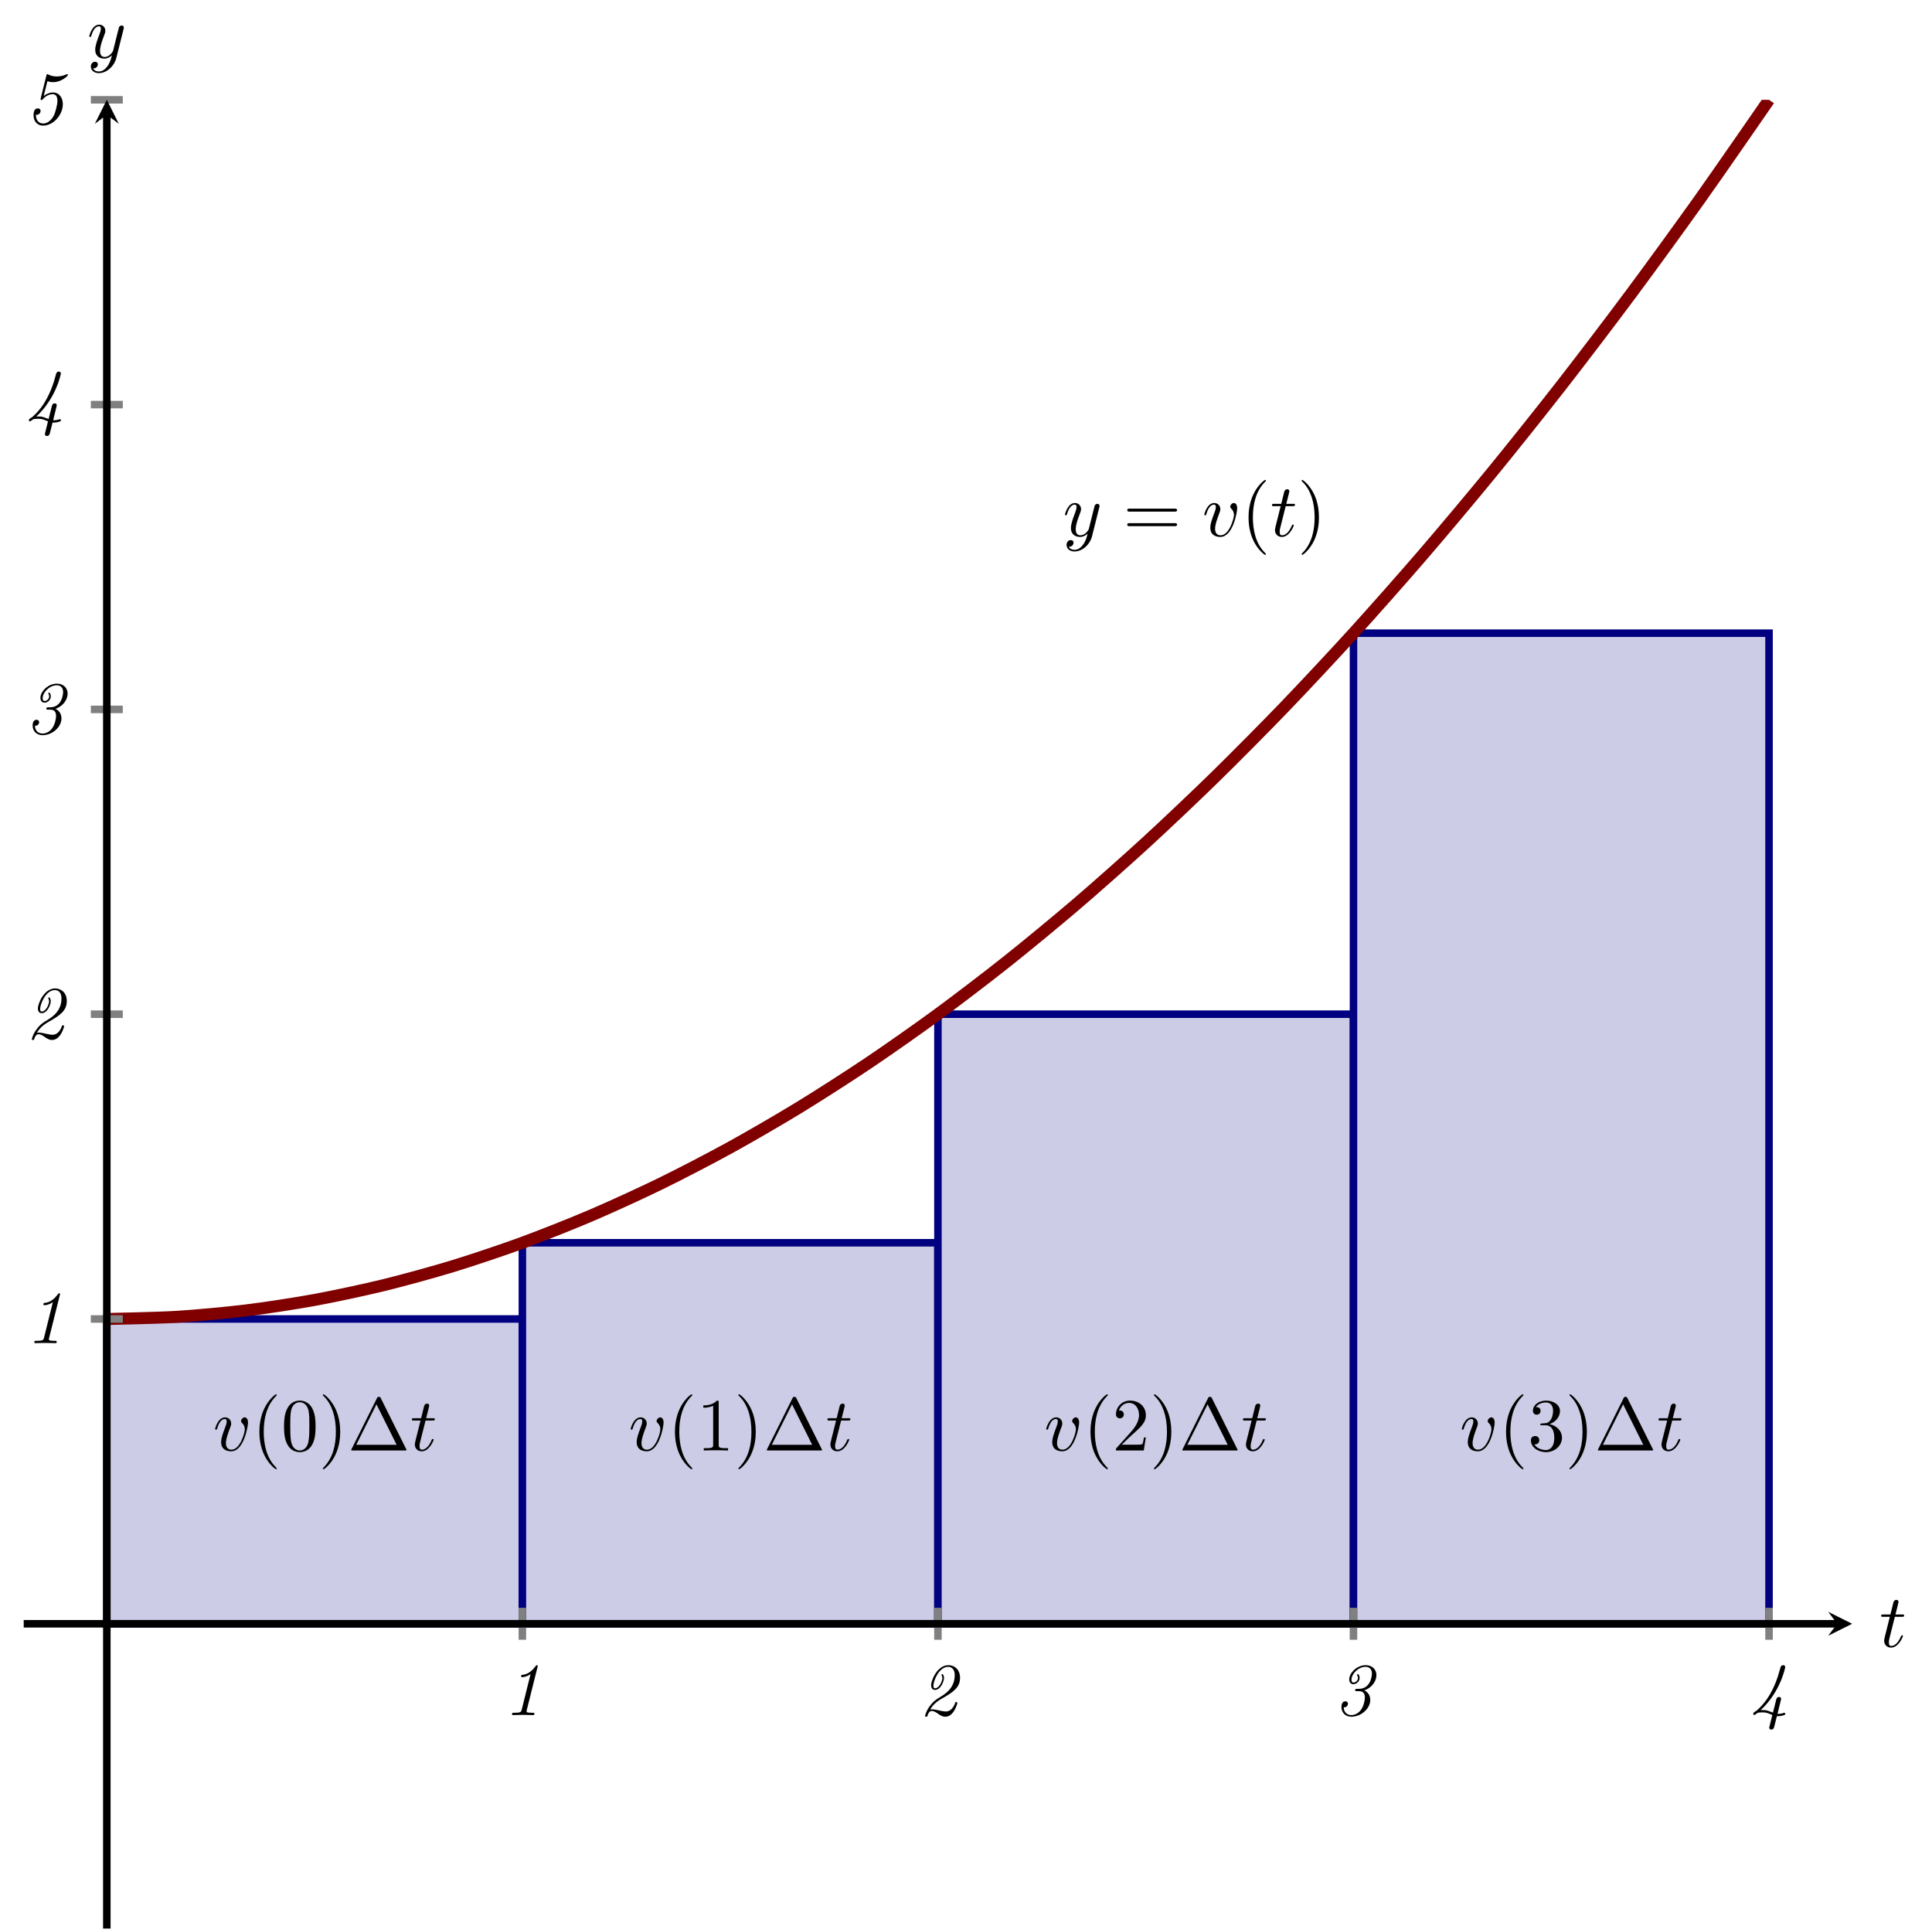 <?xml version="1.0" encoding="UTF-8" standalone="no"?>
<!DOCTYPE svg PUBLIC "-//W3C//DTD SVG 1.1//EN" "http://www.w3.org/Graphics/SVG/1.1/DTD/svg11.dtd">
<svg xmlns="http://www.w3.org/2000/svg" xmlns:xlink="http://www.w3.org/1999/xlink" version="1.1" width="256.94pt" height="256.641pt" viewBox="0 0 256.94 256.641">
<clipPath id="cp0">
<path transform="matrix(1,0,0,-1,3.153,256.442)" d="M 0 0 L 243.167 0 L 243.167 243.171 L 0 243.171 Z "/>
</clipPath>
<g clip-path="url(#cp0)">
<path transform="matrix(1,0,0,-1,3.153,256.442)" d="M 11.053 81.057 C 11.053 81.057 12.717 81.057 13.356 81.057 C 13.995 81.057 15.019 81.057 15.658 81.057 C 16.297 81.057 17.322 81.057 17.961 81.057 C 18.6 81.057 19.625 81.057 20.264 81.057 C 20.903 81.057 21.927 81.057 22.566 81.057 C 23.205 81.057 24.23 81.057 24.869 81.057 C 25.508 81.057 26.533 81.057 27.172 81.057 C 27.811 81.057 28.836 81.057 29.474 81.057 C 30.113 81.057 31.138 81.057 31.777 81.057 C 32.416 81.057 33.441 81.057 34.08 81.057 C 34.719 81.057 35.744 81.057 36.383 81.057 C 37.022 81.057 38.046 81.057 38.685 81.057 C 39.324 81.057 40.349 81.057 40.988 81.057 C 41.627 81.057 42.652 81.057 43.291 81.057 C 43.93 81.057 44.954 81.057 45.593 81.057 C 46.232 81.057 47.257 81.057 47.896 81.057 C 48.535 81.057 49.56 81.057 50.199 81.057 C 50.838 81.057 51.862 81.057 52.501 81.057 C 53.14 81.057 54.165 81.057 54.804 81.057 C 55.443 81.057 56.468 81.057 57.107 81.057 C 57.746 81.057 58.77 81.057 59.409 81.057 C 60.048 81.057 61.073 81.057 61.712 81.057 C 62.351 81.057 63.376 81.057 64.015 81.057 C 64.654 81.057 66.317 81.057 66.317 81.057 L 66.317 40.528 L 11.053 40.528 Z " fill="#cccce6"/>
<path transform="matrix(1,0,0,-1,3.153,256.442)" stroke-width="1" stroke-linecap="butt" stroke-miterlimit="10" stroke-linejoin="miter" fill="none" stroke="#000080" d="M 11.053 81.057 C 11.053 81.057 12.717 81.057 13.356 81.057 C 13.995 81.057 15.019 81.057 15.658 81.057 C 16.297 81.057 17.322 81.057 17.961 81.057 C 18.6 81.057 19.625 81.057 20.264 81.057 C 20.903 81.057 21.927 81.057 22.566 81.057 C 23.205 81.057 24.23 81.057 24.869 81.057 C 25.508 81.057 26.533 81.057 27.172 81.057 C 27.811 81.057 28.836 81.057 29.474 81.057 C 30.113 81.057 31.138 81.057 31.777 81.057 C 32.416 81.057 33.441 81.057 34.08 81.057 C 34.719 81.057 35.744 81.057 36.383 81.057 C 37.022 81.057 38.046 81.057 38.685 81.057 C 39.324 81.057 40.349 81.057 40.988 81.057 C 41.627 81.057 42.652 81.057 43.291 81.057 C 43.93 81.057 44.954 81.057 45.593 81.057 C 46.232 81.057 47.257 81.057 47.896 81.057 C 48.535 81.057 49.56 81.057 50.199 81.057 C 50.838 81.057 51.862 81.057 52.501 81.057 C 53.14 81.057 54.165 81.057 54.804 81.057 C 55.443 81.057 56.468 81.057 57.107 81.057 C 57.746 81.057 58.77 81.057 59.409 81.057 C 60.048 81.057 61.073 81.057 61.712 81.057 C 62.351 81.057 63.376 81.057 64.015 81.057 C 64.654 81.057 66.317 81.057 66.317 81.057 L 66.317 40.528 L 11.053 40.528 Z "/>
<path transform="matrix(1,0,0,-1,3.153,256.442)" d="M 66.318 91.189 C 66.318 91.189 67.982 91.189 68.621 91.189 C 69.26 91.189 70.285 91.189 70.924 91.189 C 71.563 91.189 72.587 91.189 73.226 91.189 C 73.865 91.189 74.89 91.189 75.529 91.189 C 76.168 91.189 77.193 91.189 77.832 91.189 C 78.471 91.189 79.495 91.189 80.134 91.189 C 80.773 91.189 81.798 91.189 82.437 91.189 C 83.076 91.189 84.101 91.189 84.74 91.189 C 85.379 91.189 86.403 91.189 87.042 91.189 C 87.681 91.189 88.706 91.189 89.345 91.189 C 89.984 91.189 91.009 91.189 91.648 91.189 C 92.287 91.189 93.311 91.189 93.95 91.189 C 94.589 91.189 95.614 91.189 96.253 91.189 C 96.892 91.189 97.917 91.189 98.556 91.189 C 99.195 91.189 100.22 91.189 100.859 91.189 C 101.498 91.189 102.522 91.189 103.161 91.189 C 103.8 91.189 104.825 91.189 105.464 91.189 C 106.103 91.189 107.128 91.189 107.767 91.189 C 108.406 91.189 109.43 91.189 110.069 91.189 C 110.708 91.189 111.733 91.189 112.372 91.189 C 113.011 91.189 114.036 91.189 114.675 91.189 C 115.314 91.189 116.338 91.189 116.977 91.189 C 117.616 91.189 118.641 91.189 119.28 91.189 C 119.919 91.189 121.583 91.189 121.583 91.189 L 121.583 40.528 L 66.318 40.528 Z " fill="#cccce6"/>
<path transform="matrix(1,0,0,-1,3.153,256.442)" stroke-width="1" stroke-linecap="butt" stroke-miterlimit="10" stroke-linejoin="miter" fill="none" stroke="#000080" d="M 66.318 91.189 C 66.318 91.189 67.982 91.189 68.621 91.189 C 69.26 91.189 70.285 91.189 70.924 91.189 C 71.563 91.189 72.587 91.189 73.226 91.189 C 73.865 91.189 74.89 91.189 75.529 91.189 C 76.168 91.189 77.193 91.189 77.832 91.189 C 78.471 91.189 79.495 91.189 80.134 91.189 C 80.773 91.189 81.798 91.189 82.437 91.189 C 83.076 91.189 84.101 91.189 84.74 91.189 C 85.379 91.189 86.403 91.189 87.042 91.189 C 87.681 91.189 88.706 91.189 89.345 91.189 C 89.984 91.189 91.009 91.189 91.648 91.189 C 92.287 91.189 93.311 91.189 93.95 91.189 C 94.589 91.189 95.614 91.189 96.253 91.189 C 96.892 91.189 97.917 91.189 98.556 91.189 C 99.195 91.189 100.22 91.189 100.859 91.189 C 101.498 91.189 102.522 91.189 103.161 91.189 C 103.8 91.189 104.825 91.189 105.464 91.189 C 106.103 91.189 107.128 91.189 107.767 91.189 C 108.406 91.189 109.43 91.189 110.069 91.189 C 110.708 91.189 111.733 91.189 112.372 91.189 C 113.011 91.189 114.036 91.189 114.675 91.189 C 115.314 91.189 116.338 91.189 116.977 91.189 C 117.616 91.189 118.641 91.189 119.28 91.189 C 119.919 91.189 121.583 91.189 121.583 91.189 L 121.583 40.528 L 66.318 40.528 Z "/>
<path transform="matrix(1,0,0,-1,3.153,256.442)" d="M 121.584 121.585 C 121.584 121.585 123.247 121.585 123.886 121.585 C 124.525 121.585 125.55 121.585 126.189 121.585 C 126.828 121.585 127.853 121.585 128.492 121.585 C 129.131 121.585 130.155 121.585 130.794 121.585 C 131.433 121.585 132.458 121.585 133.097 121.585 C 133.736 121.585 134.761 121.585 135.4 121.585 C 136.039 121.585 137.063 121.585 137.702 121.585 C 138.341 121.585 139.366 121.585 140.005 121.585 C 140.644 121.585 141.669 121.585 142.308 121.585 C 142.947 121.585 143.971 121.585 144.61 121.585 C 145.249 121.585 146.274 121.585 146.913 121.585 C 147.552 121.585 148.577 121.585 149.216 121.585 C 149.855 121.585 150.879 121.585 151.518 121.585 C 152.157 121.585 153.182 121.585 153.821 121.585 C 154.46 121.585 155.485 121.585 156.124 121.585 C 156.763 121.585 157.787 121.585 158.426 121.585 C 159.065 121.585 160.09 121.585 160.729 121.585 C 161.368 121.585 162.393 121.585 163.032 121.585 C 163.671 121.585 164.696 121.585 165.334 121.585 C 165.974 121.585 166.998 121.585 167.637 121.585 C 168.276 121.585 169.301 121.585 169.94 121.585 C 170.579 121.585 171.604 121.585 172.243 121.585 C 172.882 121.585 173.906 121.585 174.545 121.585 C 175.184 121.585 176.848 121.585 176.848 121.585 L 176.848 40.528 L 121.584 40.528 Z " fill="#cccce6"/>
<path transform="matrix(1,0,0,-1,3.153,256.442)" stroke-width="1" stroke-linecap="butt" stroke-miterlimit="10" stroke-linejoin="miter" fill="none" stroke="#000080" d="M 121.584 121.585 C 121.584 121.585 123.247 121.585 123.886 121.585 C 124.525 121.585 125.55 121.585 126.189 121.585 C 126.828 121.585 127.853 121.585 128.492 121.585 C 129.131 121.585 130.155 121.585 130.794 121.585 C 131.433 121.585 132.458 121.585 133.097 121.585 C 133.736 121.585 134.761 121.585 135.4 121.585 C 136.039 121.585 137.063 121.585 137.702 121.585 C 138.341 121.585 139.366 121.585 140.005 121.585 C 140.644 121.585 141.669 121.585 142.308 121.585 C 142.947 121.585 143.971 121.585 144.61 121.585 C 145.249 121.585 146.274 121.585 146.913 121.585 C 147.552 121.585 148.577 121.585 149.216 121.585 C 149.855 121.585 150.879 121.585 151.518 121.585 C 152.157 121.585 153.182 121.585 153.821 121.585 C 154.46 121.585 155.485 121.585 156.124 121.585 C 156.763 121.585 157.787 121.585 158.426 121.585 C 159.065 121.585 160.09 121.585 160.729 121.585 C 161.368 121.585 162.393 121.585 163.032 121.585 C 163.671 121.585 164.696 121.585 165.334 121.585 C 165.974 121.585 166.998 121.585 167.637 121.585 C 168.276 121.585 169.301 121.585 169.94 121.585 C 170.579 121.585 171.604 121.585 172.243 121.585 C 172.882 121.585 173.906 121.585 174.545 121.585 C 175.184 121.585 176.848 121.585 176.848 121.585 L 176.848 40.528 L 121.584 40.528 Z "/>
<path transform="matrix(1,0,0,-1,3.153,256.442)" d="M 176.849 172.246 C 176.849 172.246 178.513 172.246 179.152 172.246 C 179.791 172.246 180.815 172.246 181.454 172.246 C 182.093 172.246 183.118 172.246 183.757 172.246 C 184.396 172.246 185.421 172.246 186.06 172.246 C 186.699 172.246 187.723 172.246 188.362 172.246 C 189.001 172.246 190.026 172.246 190.665 172.246 C 191.304 172.246 192.329 172.246 192.968 172.246 C 193.607 172.246 194.631 172.246 195.27 172.246 C 195.909 172.246 196.934 172.246 197.573 172.246 C 198.212 172.246 199.237 172.246 199.876 172.246 C 200.515 172.246 201.539 172.246 202.178 172.246 C 202.817 172.246 203.842 172.246 204.481 172.246 C 205.12 172.246 206.145 172.246 206.784 172.246 C 207.423 172.246 208.447 172.246 209.086 172.246 C 209.725 172.246 210.75 172.246 211.389 172.246 C 212.028 172.246 213.053 172.246 213.692 172.246 C 214.331 172.246 215.355 172.246 215.994 172.246 C 216.633 172.246 217.658 172.246 218.297 172.246 C 218.936 172.246 219.961 172.246 220.6 172.246 C 221.239 172.246 222.263 172.246 222.902 172.246 C 223.541 172.246 224.566 172.246 225.205 172.246 C 225.844 172.246 226.869 172.246 227.508 172.246 C 228.147 172.246 229.172 172.246 229.81 172.246 C 230.449 172.246 232.113 172.246 232.113 172.246 L 232.113 40.528 L 176.849 40.528 Z " fill="#cccce6"/>
<path transform="matrix(1,0,0,-1,3.153,256.442)" stroke-width="1" stroke-linecap="butt" stroke-miterlimit="10" stroke-linejoin="miter" fill="none" stroke="#000080" d="M 176.849 172.246 C 176.849 172.246 178.513 172.246 179.152 172.246 C 179.791 172.246 180.815 172.246 181.454 172.246 C 182.093 172.246 183.118 172.246 183.757 172.246 C 184.396 172.246 185.421 172.246 186.06 172.246 C 186.699 172.246 187.723 172.246 188.362 172.246 C 189.001 172.246 190.026 172.246 190.665 172.246 C 191.304 172.246 192.329 172.246 192.968 172.246 C 193.607 172.246 194.631 172.246 195.27 172.246 C 195.909 172.246 196.934 172.246 197.573 172.246 C 198.212 172.246 199.237 172.246 199.876 172.246 C 200.515 172.246 201.539 172.246 202.178 172.246 C 202.817 172.246 203.842 172.246 204.481 172.246 C 205.12 172.246 206.145 172.246 206.784 172.246 C 207.423 172.246 208.447 172.246 209.086 172.246 C 209.725 172.246 210.75 172.246 211.389 172.246 C 212.028 172.246 213.053 172.246 213.692 172.246 C 214.331 172.246 215.355 172.246 215.994 172.246 C 216.633 172.246 217.658 172.246 218.297 172.246 C 218.936 172.246 219.961 172.246 220.6 172.246 C 221.239 172.246 222.263 172.246 222.902 172.246 C 223.541 172.246 224.566 172.246 225.205 172.246 C 225.844 172.246 226.869 172.246 227.508 172.246 C 228.147 172.246 229.172 172.246 229.81 172.246 C 230.449 172.246 232.113 172.246 232.113 172.246 L 232.113 40.528 L 176.849 40.528 Z "/>
<path transform="matrix(1,0,0,-1,3.153,256.442)" stroke-width="1.594" stroke-linecap="butt" stroke-miterlimit="10" stroke-linejoin="miter" fill="none" stroke="#800000" d="M 11.053 81.057 C 11.053 81.057 17.708 81.182 20.264 81.338 C 22.82 81.495 26.919 81.87 29.475 82.183 C 32.031 82.495 36.13 83.121 38.686 83.59 C 41.242 84.059 45.34 84.935 47.896 85.56 C 50.452 86.185 54.551 87.312 57.107 88.093 C 59.663 88.874 63.762 90.252 66.318 91.189 C 68.874 92.126 72.973 93.754 75.529 94.848 C 78.085 95.941 82.184 97.82 84.74 99.069 C 87.296 100.319 91.395 102.448 93.951 103.854 C 96.507 105.26 100.605 107.639 103.161 109.201 C 105.717 110.763 109.816 113.394 112.372 115.112 C 114.928 116.83 119.027 119.711 121.583 121.585 C 124.139 123.46 128.238 126.591 130.794 128.621 C 133.35 130.652 137.449 134.033 140.005 136.22 C 142.561 138.407 146.66 142.039 149.216 144.382 C 151.772 146.725 155.871 150.608 158.426 153.107 C 160.982 155.606 165.081 159.739 167.637 162.395 C 170.193 165.05 174.292 169.434 176.848 172.245 C 179.404 175.057 183.503 179.691 186.059 182.659 C 188.615 185.627 192.714 190.511 195.27 193.635 C 197.826 196.759 201.925 201.894 204.481 205.174 C 207.037 208.454 211.136 213.84 213.692 217.277 C 216.248 220.713 220.346 226.349 222.902 229.942 C 225.458 233.534 232.113 243.169 232.113 243.169 "/>
<symbol id="font_1_2">
<path d="M .439 .383 C .439 .437 .413 .453 .395 .453 C .37 .453 .346 .427 .346 .405 C .346 .392 .351 .386 .362 .375 C .383 .355 .396 .329 .396 .293 C .396 .251 .335 .022 .218 .022 C .167 .022 .144 .057 .144 .109 C .144 .165 .171 .238 .202 .321 C .209 .338 .214 .352 .214 .371 C .214 .416 .182 .453 .132 .453 C .038 .453 0 .308 0 .299 C 0 .289 .01 .289 .012 .289 C .022 .289 .023 .291 .028 .307 C .057 .408 .1 .431 .129 .431 C .137 .431 .154 .431 .154 .399 C .154 .374 .144 .347 .137 .329 C .093 .213 .08 .167 .08 .124 C .08 .016 .168 0 .214 0 C .382 0 .439 .331 .439 .383 Z "/>
</symbol>
<use xlink:href="#font_1_2" transform="matrix(9.963,0,0,-9.963,28.612,192.982)"/>
<symbol id="font_2_2">
<path d="M .232 .01 C .232 .013 .232 .015 .215 .032 C .09 .158 .058 .347 .058 .5 C .058 .674 .096 .848 .219 .973 C .232 .985 .232 .987 .232 .99 C .232 .997 .228 1 .222 1 C .212 1 .122 .932 .063 .805 C .012 .695 0 .584 0 .5 C 0 .422 .011 .301 .066 .188 C .126 .065 .212 0 .222 0 C .228 0 .232 .003 .232 .01 Z "/>
</symbol>
<symbol id="font_2_4">
<path d="M .421 .342 C .421 .422 .416 .502 .381 .576 C .335 .672 .253 .688 .211 .688 C .151 .688 .078 .662 .037 .569 C .005 .5 0 .422 0 .342 C 0 .267 .004 .177 .045 .101 C .088 .02 .161 0 .21 0 C .264 0 .34 .021 .384 .116 C .416 .185 .421 .263 .421 .342 M .21 .022 C .171 .022 .112 .047 .094 .143 C .083 .203 .083 .295 .083 .354 C .083 .418 .083 .484 .091 .538 C .11 .657 .185 .666 .21 .666 C .243 .666 .309 .648 .328 .549 C .338 .493 .338 .417 .338 .354 C .338 .279 .338 .211 .327 .147 C .312 .052 .255 .022 .21 .022 Z "/>
</symbol>
<symbol id="font_2_3">
<path d="M .232 .5 C .232 .578 .221 .699 .166 .812 C .106 .935 .02 1 .01 1 C .004 1 0 .996 0 .99 C 0 .987 0 .985 .019 .967 C .117 .868 .174 .709 .174 .5 C .174 .329 .137 .153 .013 .027 C 0 .015 0 .013 0 .01 C 0 .004 .004 0 .01 0 C .02 0 .11 .068 .169 .195 C .22 .305 .232 .416 .232 .5 Z "/>
</symbol>
<symbol id="font_2_1">
<path d="M .395 .698 C .388 .711 .386 .716 .369 .716 C .352 .716 .35 .711 .343 .698 L .005 .02 C 0 .011 0 .009 0 .008 C 0 0 .006 0 .022 0 L .716 0 C .732 0 .738 0 .738 .008 C .738 .009 .738 .011 .733 .02 L .395 .698 M .337 .616 L .606 .076 L .067 .076 L .337 .616 Z "/>
</symbol>
<use xlink:href="#font_2_2" transform="matrix(9.963,0,0,-9.963,34.496,195.363)"/>
<use xlink:href="#font_2_4" transform="matrix(9.963,0,0,-9.963,37.774,193.091)"/>
<use xlink:href="#font_2_3" transform="matrix(9.963,0,0,-9.963,42.935,195.363)"/>
<use xlink:href="#font_2_1" transform="matrix(9.963,0,0,-9.963,46.71,192.872)"/>
<symbol id="font_1_1">
<path d="M .183 .411 L .277 .411 C .297 .411 .307 .411 .307 .431 C .307 .442 .297 .442 .279 .442 L .191 .442 C .227 .584 .232 .604 .232 .61 C .232 .627 .22 .637 .203 .637 C .2 .637 .172 .636 .163 .601 L .124 .442 L .03 .442 C .01 .442 0 .442 0 .423 C 0 .411 .008 .411 .028 .411 L .116 .411 C .044 .127 .04 .11 .04 .092 C .04 .038 .078 0 .132 0 C .234 0 .291 .146 .291 .154 C .291 .164 .283 .164 .279 .164 C .27 .164 .269 .161 .264 .15 C .221 .046 .168 .022 .134 .022 C .113 .022 .103 .035 .103 .068 C .103 .092 .105 .099 .109 .116 L .183 .411 Z "/>
</symbol>
<use xlink:href="#font_1_1" transform="matrix(9.963,0,0,-9.963,54.771,192.982)"/>
<use xlink:href="#font_1_2" transform="matrix(9.963,0,0,-9.963,83.877,192.982)"/>
<symbol id="font_2_5">
<path d="M .205 .64 C .205 .664 .205 .666 .182 .666 C .12 .602 .032 .602 0 .602 L 0 .571 C .02 .571 .079 .571 .131 .597 L .131 .079 C .131 .043 .128 .031 .038 .031 L .006 .031 L .006 0 C .041 .003 .128 .003 .168 .003 C .208 .003 .295 .003 .33 0 L .33 .031 L .298 .031 C .208 .031 .205 .042 .205 .079 L .205 .64 Z "/>
</symbol>
<use xlink:href="#font_2_2" transform="matrix(9.963,0,0,-9.963,89.761,195.363)"/>
<use xlink:href="#font_2_5" transform="matrix(9.963,0,0,-9.963,93.537,192.872)"/>
<use xlink:href="#font_2_3" transform="matrix(9.963,0,0,-9.963,98.2,195.363)"/>
<use xlink:href="#font_2_1" transform="matrix(9.963,0,0,-9.963,101.975,192.872)"/>
<use xlink:href="#font_1_1" transform="matrix(9.963,0,0,-9.963,110.036,192.982)"/>
<use xlink:href="#font_1_2" transform="matrix(9.963,0,0,-9.963,139.142,192.982)"/>
<symbol id="font_2_6">
<path d="M .077 .077 L .183 .18 C .339 .318 .399 .372 .399 .472 C .399 .586 .309 .666 .187 .666 C .074 .666 0 .574 0 .485 C 0 .429 .05 .429 .053 .429 C .07 .429 .105 .441 .105 .482 C .105 .508 .087 .534 .052 .534 C .044 .534 .042 .534 .039 .533 C .062 .598 .116 .635 .174 .635 C .265 .635 .308 .554 .308 .472 C .308 .392 .258 .313 .203 .251 L .011 .037 C 0 .026 0 .024 0 0 L .371 0 L .399 .174 L .374 .174 C .369 .144 .362 .1 .352 .085 C .345 .077 .279 .077 .257 .077 L .077 .077 Z "/>
</symbol>
<use xlink:href="#font_2_2" transform="matrix(9.963,0,0,-9.963,145.025,195.363)"/>
<use xlink:href="#font_2_6" transform="matrix(9.963,0,0,-9.963,148.413,192.872)"/>
<use xlink:href="#font_2_3" transform="matrix(9.963,0,0,-9.963,153.464,195.363)"/>
<use xlink:href="#font_2_1" transform="matrix(9.963,0,0,-9.963,157.239,192.872)"/>
<use xlink:href="#font_1_1" transform="matrix(9.963,0,0,-9.963,165.3,192.982)"/>
<use xlink:href="#font_1_2" transform="matrix(9.963,0,0,-9.963,194.406,192.982)"/>
<symbol id="font_2_7">
<path d="M .248 .374 C .33 .401 .388 .471 .388 .55 C .388 .632 .3 .688 .204 .688 C .103 .688 .027 .628 .027 .552 C .027 .519 .049 .5 .078 .5 C .109 .5 .129 .522 .129 .551 C .129 .601 .082 .601 .067 .601 C .098 .65 .164 .663 .2 .663 C .241 .663 .296 .641 .296 .551 C .296 .539 .294 .481 .268 .437 C .238 .389 .204 .386 .179 .385 C .171 .384 .147 .382 .14 .382 C .132 .381 .125 .38 .125 .37 C .125 .359 .132 .359 .149 .359 L .193 .359 C .275 .359 .312 .291 .312 .193 C .312 .057 .243 .028 .199 .028 C .156 .028 .081 .045 .046 .104 C .081 .099 .112 .121 .112 .159 C .112 .195 .085 .215 .056 .215 C .032 .215 0 .201 0 .157 C 0 .066 .093 0 .202 0 C .324 0 .415 .091 .415 .193 C .415 .275 .352 .353 .248 .374 Z "/>
</symbol>
<use xlink:href="#font_2_2" transform="matrix(9.963,0,0,-9.963,200.29,195.363)"/>
<use xlink:href="#font_2_7" transform="matrix(9.963,0,0,-9.963,203.598,193.091)"/>
<use xlink:href="#font_2_3" transform="matrix(9.963,0,0,-9.963,208.729,195.363)"/>
<use xlink:href="#font_2_1" transform="matrix(9.963,0,0,-9.963,212.504,192.872)"/>
<use xlink:href="#font_1_1" transform="matrix(9.963,0,0,-9.963,220.565,192.982)"/>
<symbol id="font_1_3">
<path d="M .457 .586 C .461 .6 .461 .602 .461 .609 C .461 .627 .447 .636 .432 .636 C .422 .636 .406 .63 .397 .615 C .395 .61 .387 .579 .383 .561 C .376 .535 .369 .508 .363 .481 L .318 .301 C .314 .286 .271 .216 .205 .216 C .154 .216 .143 .26 .143 .297 C .143 .343 .16 .405 .194 .493 C .21 .534 .214 .545 .214 .565 C .214 .61 .182 .647 .132 .647 C .037 .647 0 .502 0 .493 C 0 .483 .01 .483 .012 .483 C .022 .483 .023 .485 .028 .501 C .055 .595 .095 .625 .129 .625 C .137 .625 .154 .625 .154 .593 C .154 .568 .144 .542 .137 .523 C .097 .417 .079 .36 .079 .313 C .079 .224 .142 .194 .201 .194 C .24 .194 .274 .211 .302 .239 C .289 .187 .277 .138 .237 .085 C .211 .051 .173 .022 .127 .022 C .113 .022 .068 .025 .051 .064 C .067 .064 .08 .064 .094 .076 C .104 .085 .114 .098 .114 .117 C .114 .148 .087 .152 .077 .152 C .054 .152 .021 .136 .021 .087 C .021 .037 .065 0 .127 0 C .23 0 .333 .091 .361 .204 L .457 .586 Z "/>
</symbol>
<use xlink:href="#font_1_3" transform="matrix(9.963,0,0,-9.963,141.637,73.33)"/>
<symbol id="font_2_8">
<path d="M .631 .194 C .646 .194 .665 .194 .665 .214 C .665 .234 .646 .234 .632 .234 L .033 .234 C .019 .234 0 .234 0 .214 C 0 .194 .019 .194 .034 .194 L .631 .194 M .632 0 C .646 0 .665 0 .665 .02 C .665 .04 .646 .04 .631 .04 L .034 .04 C .019 .04 0 .04 0 .02 C 0 0 .019 0 .033 0 L .632 0 Z "/>
</symbol>
<use xlink:href="#font_2_8" transform="matrix(9.963,0,0,-9.963,149.915,69.963)"/>
<use xlink:href="#font_1_2" transform="matrix(9.963,0,0,-9.963,160.162,71.398)"/>
<use xlink:href="#font_2_2" transform="matrix(9.963,0,0,-9.963,166.046,73.779)"/>
<use xlink:href="#font_1_1" transform="matrix(9.963,0,0,-9.963,169.163,71.398)"/>
<use xlink:href="#font_2_3" transform="matrix(9.963,0,0,-9.963,173.1,73.779)"/>
</g>
<path transform="matrix(1,0,0,-1,3.153,256.442)" stroke-width="1" stroke-linecap="butt" stroke-miterlimit="10" stroke-linejoin="miter" fill="none" stroke="#808080" d="M 66.318 38.402 L 66.318 42.654 M 121.584 38.402 L 121.584 42.654 M 176.849 38.402 L 176.849 42.654 M 232.114 38.402 L 232.114 42.654 "/>
<path transform="matrix(1,0,0,-1,3.153,256.442)" stroke-width="1" stroke-linecap="butt" stroke-miterlimit="10" stroke-linejoin="miter" fill="none" stroke="#808080" d="M 8.927 81.057 L 13.179 81.057 M 8.927 121.585 L 13.179 121.585 M 8.927 162.114 L 13.179 162.114 M 8.927 202.642 L 13.179 202.642 M 8.927 243.171 L 13.179 243.171 "/>
<path transform="matrix(1,0,0,-1,3.153,256.442)" stroke-width="1" stroke-linecap="butt" stroke-miterlimit="10" stroke-linejoin="miter" fill="none" stroke="#000000" d="M 0 40.528 L 241.175 40.528 "/>
<path transform="matrix(1,0,0,-1,244.328,215.914)" d="M 1.993 0 L -1.196 1.594 L 0 0 L -1.196 -1.594 "/>
<path transform="matrix(1,0,0,-1,3.153,256.442)" stroke-width="1" stroke-linecap="butt" stroke-miterlimit="10" stroke-linejoin="miter" fill="none" stroke="#000000" d="M 11.053 0 L 11.053 241.178 "/>
<path transform="matrix(0,-1,-1,-0,14.206,15.264)" d="M 1.993 0 L -1.196 1.594 L 0 0 L -1.196 -1.594 "/>
<symbol id="font_3_1">
<path d="M .341 .641 C .342 .644 .344 .652 .344 .654 C .344 .662 .338 .666 .332 .666 C .326 .666 .325 .665 .313 .65 C .236 .547 .166 .54 .137 .537 C .132 .536 .121 .535 .121 .518 C .121 .506 .133 .506 .137 .506 C .152 .506 .201 .512 .248 .547 L .13 .073 C .122 .041 .114 .031 .036 .031 L .028 .031 C .011 .031 0 .031 0 .012 C 0 0 .011 0 .015 0 C .058 0 .103 .003 .146 .003 C .19 .003 .236 0 .28 0 C .287 0 .3 0 .3 .019 C .3 .031 .29 .031 .274 .031 L .266 .031 C .253 .031 .236 .032 .223 .033 C .201 .036 .195 .037 .195 .051 C .195 .057 .197 .066 .198 .07 L .341 .641 Z "/>
</symbol>
<use xlink:href="#font_3_1" transform="matrix(9.963,0,0,-9.963,68.09,228.054)"/>
<symbol id="font_3_2">
<path d="M .068 .096 C .118 .182 .191 .223 .222 .241 C .376 .328 .467 .39 .467 .519 C .467 .634 .389 .688 .311 .688 C .163 .688 .081 .486 .081 .421 C .081 .401 .087 .358 .132 .358 C .211 .358 .253 .478 .253 .516 C .253 .534 .244 .569 .231 .569 C .225 .569 .22 .564 .22 .558 C .22 .556 .22 .554 .221 .552 C .227 .54 .231 .527 .231 .515 C .231 .486 .194 .38 .133 .38 C .121 .38 .111 .385 .111 .413 C .111 .478 .186 .666 .308 .666 C .349 .666 .396 .639 .396 .556 C .396 .411 .309 .327 .21 .268 C .165 .241 .123 .217 .081 .165 C .011 .081 0 .011 0 .01 C 0 0 .01 0 .015 0 C .027 0 .029 .002 .032 .013 C .04 .041 .058 .077 .088 .077 C .12 .077 .148 .057 .173 .04 C .199 .022 .23 0 .27 0 C .385 0 .431 .174 .431 .185 C .431 .195 .423 .195 .416 .195 C .404 .195 .403 .194 .399 .178 C .385 .137 .346 .07 .279 .07 C .251 .07 .212 .078 .196 .082 C .16 .09 .121 .099 .09 .099 C .079 .099 .07 .097 .068 .096 Z "/>
</symbol>
<use xlink:href="#font_3_2" transform="matrix(9.963,0,0,-9.963,123.026,228.273)"/>
<symbol id="font_3_3">
<path d="M .209 .372 C .192 .372 .183 .372 .183 .351 C .183 .341 .191 .341 .208 .341 L .236 .341 C .255 .341 .313 .339 .313 .258 C .313 .24 .304 .141 .252 .081 C .224 .047 .178 .022 .133 .022 C .083 .022 .033 .052 .031 .126 C .074 .122 .087 .159 .087 .174 C .087 .19 .076 .206 .053 .206 C .002 .206 0 .146 0 .128 C 0 .06 .048 0 .133 0 C .259 0 .385 .105 .385 .225 C .385 .244 .381 .317 .305 .352 C .409 .387 .467 .478 .467 .554 C .467 .639 .402 .688 .324 .688 C .205 .688 .104 .583 .104 .498 C .104 .463 .123 .434 .16 .434 C .197 .434 .243 .469 .243 .519 C .243 .538 .232 .569 .22 .569 C .214 .569 .209 .564 .209 .558 C .209 .555 .21 .553 .213 .547 C .214 .546 .221 .533 .221 .518 C .221 .484 .189 .456 .16 .456 C .14 .456 .134 .475 .134 .493 C .134 .572 .225 .666 .322 .666 C .359 .666 .407 .648 .407 .576 C .407 .56 .397 .372 .232 .372 L .209 .372 Z "/>
</symbol>
<use xlink:href="#font_3_3" transform="matrix(9.963,0,0,-9.963,178.4,228.273)"/>
<symbol id="font_3_4">
<path d="M .369 .389 C .373 .404 .373 .406 .373 .409 C .373 .435 .349 .436 .346 .436 C .316 .436 .31 .41 .306 .393 C .303 .383 .265 .233 .264 .227 C .191 .253 .232 .24 .203 .25 C .166 .261 .149 .261 .127 .261 C .115 .261 .113 .261 .1 .26 C .37 .51 .428 .833 .428 .834 C .428 .855 .411 .86 .401 .86 C .372 .86 .366 .837 .359 .81 C .326 .685 .282 .565 .211 .449 C .132 .321 .043 .251 .039 .248 C .032 .245 0 .228 0 .212 C 0 .208 .007 .195 .015 .195 C .021 .195 .036 .207 .047 .215 C .056 .223 .065 .23 .124 .23 C .142 .23 .162 .23 .197 .219 C .21 .214 .234 .204 .256 .196 L .219 .047 C .215 .032 .215 .03 .215 .026 C .215 .005 .232 0 .242 0 C .261 0 .274 .011 .28 .034 L .317 .18 C .323 .179 .331 .179 .337 .179 C .365 .179 .43 .192 .43 .208 C .43 .213 .424 .225 .415 .225 C .413 .225 .411 .225 .401 .221 C .383 .214 .358 .21 .341 .21 C .334 .21 .33 .21 .325 .211 L .369 .389 Z "/>
</symbol>
<use xlink:href="#font_3_4" transform="matrix(9.963,0,0,-9.963,233.156,229.987)"/>
<use xlink:href="#font_3_1" transform="matrix(9.963,0,0,-9.963,4.56,178.596)"/>
<use xlink:href="#font_3_2" transform="matrix(9.963,0,0,-9.963,4.231,138.287)"/>
<use xlink:href="#font_3_3" transform="matrix(9.963,0,0,-9.963,4.34,97.759)"/>
<use xlink:href="#font_3_4" transform="matrix(9.963,0,0,-9.963,3.832,57.977)"/>
<symbol id="font_3_5">
<path d="M .182 .58 C .185 .591 .186 .592 .187 .592 C .188 .592 .19 .592 .2 .589 C .219 .582 .242 .58 .262 .58 C .372 .58 .46 .663 .46 .678 C .46 .685 .454 .687 .451 .687 C .448 .687 .444 .686 .439 .684 C .394 .664 .349 .656 .31 .656 C .266 .656 .227 .666 .198 .682 C .192 .685 .188 .687 .184 .687 C .177 .687 .175 .681 .172 .67 L .096 .366 C .095 .363 .094 .355 .094 .353 C .094 .343 .101 .341 .107 .341 C .114 .341 .116 .344 .123 .351 C .174 .411 .229 .42 .258 .42 C .299 .42 .319 .385 .319 .331 C .319 .276 .29 .171 .269 .131 C .225 .05 .166 .028 .129 .028 C .093 .028 .032 .048 .031 .145 C .034 .144 .036 .144 .041 .144 C .075 .144 .094 .173 .094 .196 C .094 .216 .081 .23 .058 .23 C .006 .23 0 .171 0 .139 C 0 .066 .043 0 .129 0 C .257 0 .391 .135 .391 .287 C .391 .366 .347 .442 .26 .442 C .214 .442 .173 .425 .136 .396 L .182 .58 Z "/>
</symbol>
<use xlink:href="#font_3_5" transform="matrix(9.963,0,0,-9.963,4.46,16.703)"/>
<use xlink:href="#font_1_1" transform="matrix(9.963,0,0,-9.963,250.177,219.082)"/>
<use xlink:href="#font_1_3" transform="matrix(9.963,0,0,-9.963,11.876,9.726)"/>
</svg>
